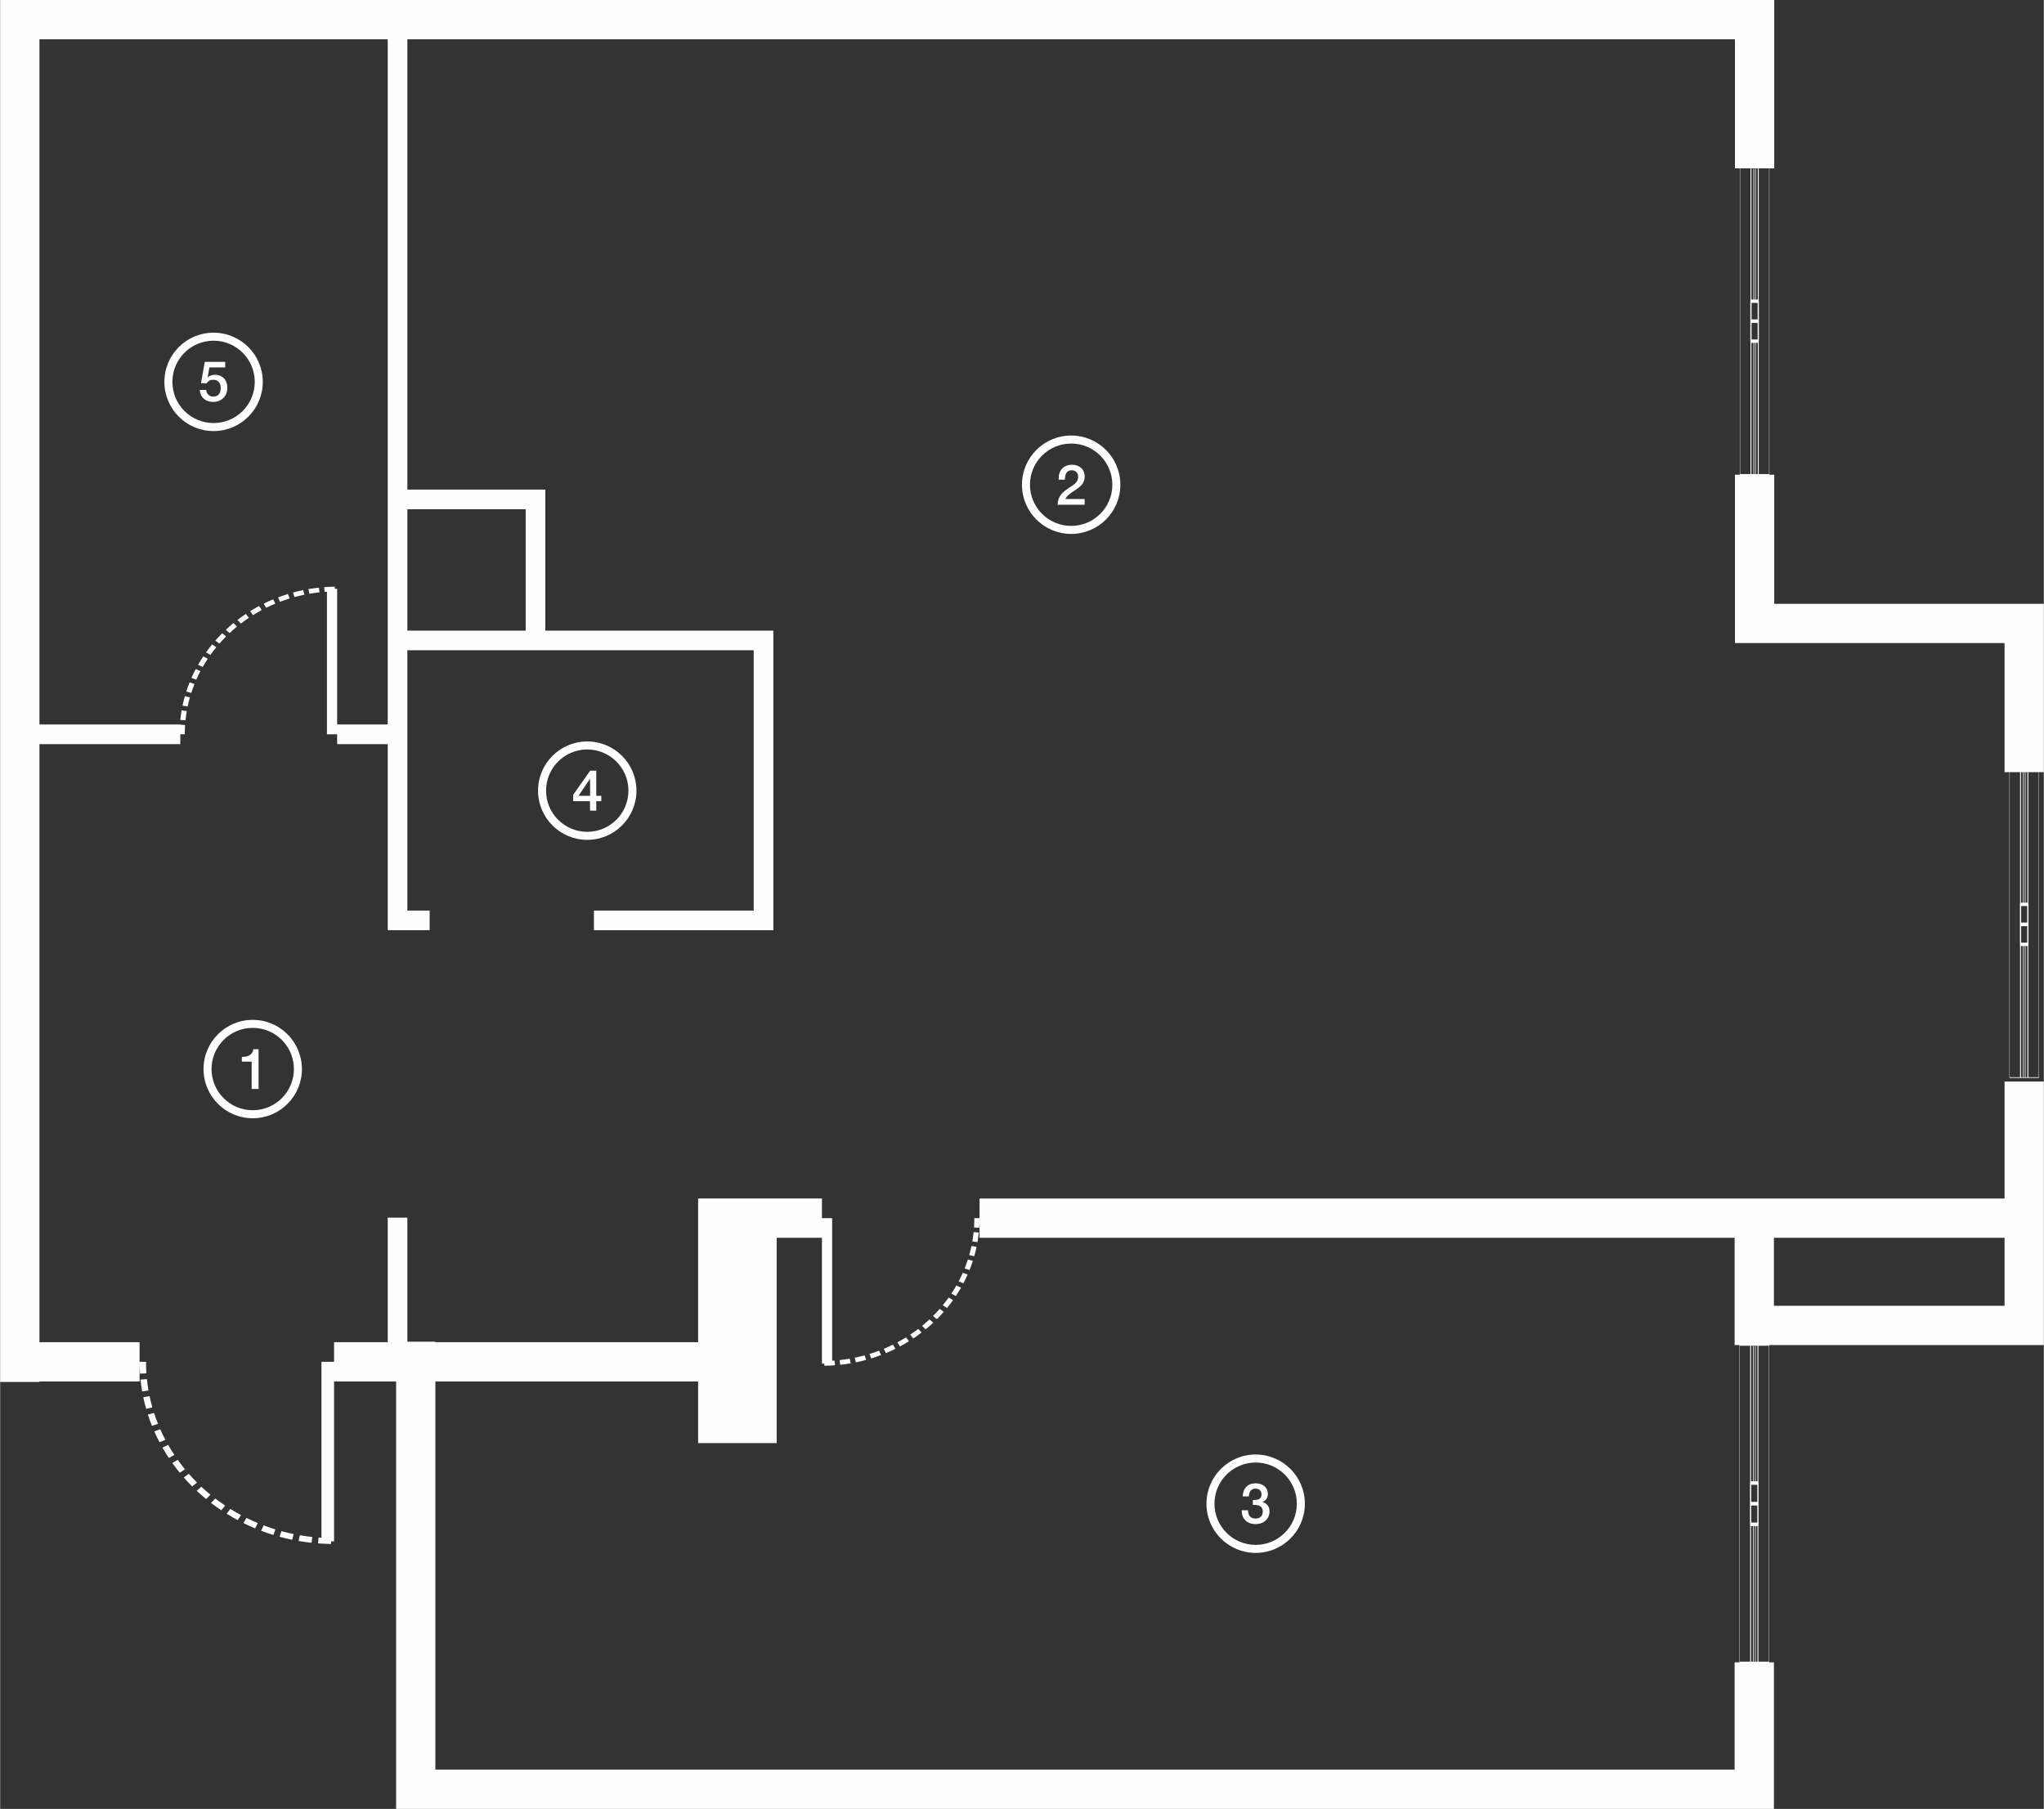 <?xml version="1.0" encoding="UTF-8"?>
<!DOCTYPE svg PUBLIC "-//W3C//DTD SVG 1.1//EN" "http://www.w3.org/Graphics/SVG/1.1/DTD/svg11.dtd">
<!-- Creator: CorelDRAW 2018 (64-Bit) -->
<svg xmlns="http://www.w3.org/2000/svg" xml:space="preserve" width="1219px" height="1079px" version="1.1" style="shape-rendering:geometricPrecision; text-rendering:geometricPrecision; image-rendering:optimizeQuality; fill-rule:evenodd; clip-rule:evenodd"
viewBox="0 0 1219 1079.173"
 xmlns:xlink="http://www.w3.org/1999/xlink">
 <rect x="0" y="0" width="1219" height="1079.173" fill="#333333" stroke="none"/>
 <defs>
  <style type="text/css">
   <![CDATA[
    .fil0 {fill:#FEFEFE}
   ]]>
  </style>
 </defs>
 <g id="Слой_x0020_1">
  <path class="fil0" d="M0 0l0 23.427 0 408.8 0 11.713 0 356.799 0 23.426 0 0.287 23.427 0 0 -0.287 59.737 0 0 -23.426 -59.737 0 0 -356.799 84.02 0 0 -5.861 2.664 0c0.006,-1.863 0.067,-3.704 0.19,-5.564l-2.854 -0.159 0 -0.129 -84.02 0 0 -408.8 207.741 0 0 268.652 0 11.714 0 72.432 0 11.714 0 44.288 -30.162 0 0 -2.314 0 -77.073 0 -1.571 -1.413 0 -0.027 -1.26c-2.109,0.028 -4.203,0.128 -6.307,0.284l0.263 2.817c0.466,-0.035 0.931,-0.067 1.396,-0.095l0 85.059 6.088 0 0 5.866 30.162 0 0 99.29 0 10.927 0 0.787 25.002 0 0 -11.714 -13.289 0 0 -99.29 0 -11.713 0 -44.288 70.577 0 11.714 0 124.291 0 0 155.291 -95.29 0 0 11.714 95.29 0 11.713 0 0 -11.714 0 -155.291 0 -11.714 -11.713 0 -124.291 0 0 -72.432 0 -11.714 -11.714 0 -70.577 0 0 -268.652 791.886 0 0 77.003 2.886 0 0 182.59c0,0.11 0.04,0.199 0.09,0.202l-2.976 0 0 77.003 0 23.427 23.427 0 137.379 0 0 77.002 2.885 0 0 182.226c0,0.111 0.042,0.201 0.093,0.201l6.549 0 4.374 0 6.548 0c0.051,0 0.093,-0.09 0.093,-0.201l0 -182.226 2.885 0 0 -77.002 0 -23.427 -23.427 0 -137.379 0 0 -77.003 -2.976 0c0.051,-0.003 0.091,-0.092 0.091,-0.202l0 -182.59 2.885 0 0 -77.003 0 -23.427 -23.427 0 -791.886 0 -11.713 0 -207.741 0 -23.427 0zm358.563 474.761l-3.002 0 0 -14.976 -3.643 0 -10.118 14.403 0 3.811 10.017 0 0.034 5.599 3.71 0 0 -5.599 3.002 0 0 -3.238zm-6.678 0l-6.915 0 6.915 -10.22 0 10.22zm-1.703 26.279c-8.104,0 -15.442,-3.285 -20.753,-8.596 -5.311,-5.311 -8.596,-12.648 -8.596,-20.752 0,-8.104 3.285,-15.441 8.596,-20.752 5.311,-5.311 12.649,-8.597 20.753,-8.597 8.103,0 15.441,3.286 20.752,8.597 5.311,5.311 8.596,12.648 8.596,20.752 0,8.104 -3.285,15.441 -8.596,20.752 -5.311,5.311 -12.648,8.596 -20.752,8.596zm-17.373 -11.976c4.446,4.446 10.588,7.196 17.373,7.196 6.784,0 12.926,-2.75 17.372,-7.196 4.445,-4.445 7.195,-10.588 7.195,-17.372 0,-6.785 -2.75,-12.927 -7.195,-17.372 -4.446,-4.446 -10.588,-7.196 -17.372,-7.196 -6.785,0 -12.927,2.75 -17.373,7.196 -4.446,4.445 -7.195,10.587 -7.195,17.372 0,6.784 2.749,12.927 7.195,17.372zm314.06 -191.362l-11.501 0c0.809,-1.956 3.339,-3.643 5.059,-4.756 3.305,-2.192 6.476,-4.149 6.476,-8.601 0,-4.283 -3.036,-7.083 -7.623,-7.083 -4.857,0 -7.926,3.238 -7.926,8.298l0 0.607 3.744 0c0.067,-2.766 0.607,-5.599 4.081,-5.599 2.361,0 3.811,1.517 3.811,3.98 0,3.271 -2.833,4.755 -5.194,6.341 -4.014,2.698 -6.881,4.823 -7.049,10.22l16.122 0 0 -3.407zm-8.044 20.832c-8.104,0 -15.442,-3.285 -20.753,-8.596 -5.31,-5.311 -8.596,-12.649 -8.596,-20.753 0,-8.103 3.286,-15.441 8.596,-20.752 5.311,-5.311 12.649,-8.596 20.753,-8.596 8.103,0 15.441,3.285 20.752,8.596 5.311,5.311 8.596,12.649 8.596,20.752 0,8.104 -3.285,15.442 -8.596,20.753 -5.311,5.311 -12.648,8.596 -20.752,8.596zm-17.373 -11.976c4.446,4.445 10.588,7.195 17.373,7.195 6.784,0 12.926,-2.75 17.372,-7.195 4.446,-4.446 7.196,-10.588 7.196,-17.373 0,-6.784 -2.75,-12.926 -7.196,-17.372 -4.446,-4.446 -10.588,-7.196 -17.372,-7.196 -6.785,0 -12.927,2.75 -17.373,7.196 -4.445,4.446 -7.195,10.588 -7.195,17.372 0,6.785 2.75,12.927 7.195,17.373zm-487.223 -90.688l-12.177 0 -2.26 12.716 3.374 0.101c1.011,-1.518 2.192,-2.125 3.946,-2.125 2.799,0 4.452,1.822 4.452,4.958 0,3.238 -1.585,5.093 -4.385,5.093 -2.395,0 -4.081,-1.551 -4.283,-3.98l-3.812 0c0.202,4.351 3.339,7.151 7.994,7.151 4.958,0 8.432,-3.474 8.432,-8.466 0,-4.621 -2.934,-7.724 -7.319,-7.724 -1.754,0 -3.238,0.405 -4.452,1.686l1.079 -6.071 9.411 0 0 -3.339zm-6.932 41.305c-8.103,0 -15.441,-3.285 -20.752,-8.596 -5.311,-5.311 -8.596,-12.648 -8.596,-20.752 0,-8.104 3.285,-15.441 8.596,-20.752 5.311,-5.311 12.649,-8.597 20.752,-8.597 8.104,0 15.442,3.286 20.752,8.597 5.312,5.311 8.597,12.648 8.597,20.752 0,8.104 -3.285,15.441 -8.597,20.752 -5.31,5.311 -12.648,8.596 -20.752,8.596zm-17.372 -11.976c4.445,4.446 10.588,7.196 17.372,7.196 6.785,0 12.927,-2.75 17.373,-7.196 4.445,-4.445 7.195,-10.588 7.195,-17.372 0,-6.785 -2.75,-12.927 -7.195,-17.372 -4.446,-4.446 -10.588,-7.196 -17.373,-7.196 -6.784,0 -12.927,2.75 -17.372,7.196 -4.446,4.445 -7.196,10.587 -7.196,17.372 0,6.784 2.75,12.927 7.196,17.372zm44.212 380.754l-3.103 0c-0.675,4.114 -4.351,4.587 -6.881,4.587l0 2.833 5.869 0 0 16.325 4.115 0 0 -23.745zm-3.491 41.187c-8.104,0 -15.441,-3.285 -20.752,-8.596 -5.311,-5.311 -8.596,-12.649 -8.596,-20.752 0,-8.104 3.285,-15.442 8.596,-20.753 5.311,-5.311 12.648,-8.596 20.752,-8.596 8.104,0 15.442,3.285 20.752,8.596 5.311,5.311 8.597,12.649 8.597,20.753 0,8.103 -3.286,15.441 -8.597,20.752 -5.31,5.311 -12.648,8.596 -20.752,8.596zm-17.372 -11.976c4.445,4.445 10.588,7.195 17.372,7.195 6.785,0 12.927,-2.75 17.372,-7.195 4.446,-4.446 7.196,-10.588 7.196,-17.372 0,-6.785 -2.75,-12.927 -7.196,-17.373 -4.445,-4.446 -10.587,-7.196 -17.372,-7.196 -6.784,0 -12.927,2.75 -17.372,7.196 -4.446,4.446 -7.196,10.588 -7.196,17.373 0,6.784 2.75,12.926 7.196,17.372zm607.891 237.583l3.677 0c0.101,-3.036 1.484,-4.655 3.946,-4.655 2.192,0 3.609,1.383 3.609,3.441 0,3.035 -2.496,3.406 -4.857,3.406l-0.337 0 0 2.901c0.573,-0.034 0.775,-0.034 1.214,-0.034 2.529,0 4.722,1.046 4.722,3.947 0,2.597 -1.653,4.216 -4.25,4.216 -2.968,0 -4.486,-1.653 -4.587,-4.958l-3.71 0 0 0.506c0,4.654 3.271,7.757 8.196,7.757 4.924,0 8.365,-3.103 8.365,-7.623 0,-2.833 -1.619,-4.89 -4.284,-5.565 2.024,-0.674 3.306,-2.529 3.306,-4.823 0,-3.778 -2.969,-6.341 -7.32,-6.341 -4.654,0 -7.555,2.968 -7.69,7.825zm7.707 33.7c-8.104,0 -15.441,-3.286 -20.752,-8.596 -5.311,-5.311 -8.596,-12.649 -8.596,-20.753 0,-8.104 3.285,-15.441 8.596,-20.752 5.311,-5.311 12.648,-8.596 20.752,-8.596 8.104,0 15.442,3.285 20.752,8.596 5.311,5.311 8.597,12.648 8.597,20.752 0,8.104 -3.286,15.441 -8.597,20.753 -5.31,5.31 -12.648,8.596 -20.752,8.596zm-17.372 -11.976c4.445,4.445 10.588,7.195 17.372,7.195 6.785,0 12.927,-2.75 17.372,-7.195 4.446,-4.446 7.196,-10.588 7.196,-17.373 0,-6.784 -2.75,-12.927 -7.196,-17.372 -4.445,-4.446 -10.587,-7.196 -17.372,-7.196 -6.784,0 -12.927,2.75 -17.372,7.196 -4.446,4.445 -7.196,10.588 -7.196,17.372 0,6.784 2.75,12.927 7.196,17.373zm467.144 -453.817l6.182 0 0 78.217c-0.061,0.179 -0.097,0.418 -0.097,0.681l0 11.867 0 0.051 0 0.002 0 0.052 0 11.868c0,0.262 0.036,0.501 0.097,0.68l0 78.394c0,0.074 0.006,0.146 0.017,0.212l-6.199 0 0 -182.024zm6.712 182.024c0.011,-0.066 0.017,-0.138 0.017,-0.212l0 -78.068 1.113 0 0 78.068c0,0.101 0.031,0.187 0.073,0.212l-1.203 0zm1.253 0c0.042,-0.025 0.072,-0.111 0.072,-0.212l0 -78.068 0.079 0 0 78.068c0,0.101 0.03,0.187 0.072,0.212l-0.223 0zm0.273 0c0.042,-0.025 0.073,-0.111 0.073,-0.212l0 -78.068 0.664 0 0 78.068c0,0.101 0.03,0.187 0.072,0.212l-0.809 0zm0.86 0c0.041,-0.025 0.072,-0.111 0.072,-0.212l0 -78.068 0.117 0 0 78.068c0,0.101 0.031,0.187 0.072,0.212l-0.261 0zm0.312 0c0.042,-0.025 0.073,-0.111 0.073,-0.212l0 -78.068 1.073 0 0 78.068c0,0.074 0.006,0.146 0.017,0.212l-1.163 0zm1.677 0c0.01,-0.066 0.016,-0.138 0.016,-0.212l0 -78.394c0.061,-0.179 0.098,-0.418 0.098,-0.68l0 -11.868 -0.001 -0.052 0 -0.002 0.001 -0.051 0 -11.867c0,-0.263 -0.037,-0.502 -0.098,-0.681l0 -78.217 6.182 0 0 182.024 -6.198 0zm-4.26 -80.293l3.632 0 0 -9.854 -3.632 0 0 9.854zm-0.098 -23.84l0 -77.891 1.113 0 0 77.891 -1.113 0zm1.308 0l0 -77.891 0.079 0 0 77.891 -0.079 0zm0.274 0l0 -77.891 0.664 0 0 77.891 -0.664 0zm0.859 0l0 -77.891 0.117 0 0 77.891 -0.117 0zm0.313 0l0 -77.891 1.073 0 0 77.891 -1.073 0zm-2.656 11.867l3.632 0 0 -9.854 -3.632 0 0 9.854zm-147.476 252.04l137.578 0 23.427 0 0 -23.427 0 -40.575 0 -23.427 0 -69.789 -23.427 0 0 69.789 -137.578 0 -23.427 0 -450.388 0 0 11.708 -3.107 0c-0.006,1.863 -0.067,3.704 -0.19,5.564l3.101 0.173c0.127,-1.918 0.19,-3.815 0.196,-5.737l0 11.719 450.388 0 0 40.575 0 23.427 2.976 0c-0.051,0.002 -0.091,0.095 -0.091,0.208l0 188.876c0,0.113 0.04,0.206 0.091,0.208l-2.976 0 0 64.002 -774.972 0 0 -231.581 156.727 0 0 36.789 23.427 0 23.426 0 0 -36.789 0 -23.426 0 -62.289 27.002 0 0 73.521 0 1.571 1.413 0 0.026 1.26c2.11,-0.028 4.204,-0.129 6.307,-0.285l-0.262 -2.817c-0.466,0.035 -0.931,0.067 -1.397,0.096l0 -85.06 -6.087 0 0 -11.713 -27.002 0 -23.426 0 -23.427 0 0 23.427 0 62.289 -156.727 0 0 -0.288 -16.715 0 0 -74.001 -11.713 0 0 74.289 -32 0 0 11.714 -7.513 0 0 104.965c-0.574,-0.035 -1.148,-0.075 -1.723,-0.118l-0.324 3.477c2.595,0.191 5.18,0.316 7.783,0.35l0.033 -1.555 1.744 0 0 -1.938 0 -93.469 32 0 5.001 0 0 231.581 0 23.427 23.427 0 774.972 0 23.427 0 0 -23.427 0 -64.002 -2.976 0c0.05,-0.002 0.091,-0.095 0.091,-0.208l0 -188.876c0,-0.113 -0.041,-0.206 -0.091,-0.208l2.976 0zm137.578 -23.427l-137.578 0 0 -40.575 137.578 0 0 40.575zm-157.735 -678.595l6.236 0c-0.034,0.102 -0.054,0.228 -0.054,0.365l0 78.217c-0.06,0.179 -0.097,0.418 -0.097,0.68l0 11.867 0 0.052 0 0.002 0 0.052 0 11.867c0,0.262 0.037,0.501 0.097,0.681l0 78.393c0,0.075 0.006,0.147 0.017,0.213l-6.199 0 0 -182.389zm11.087 182.389c0.011,-0.066 0.017,-0.138 0.017,-0.213l0 -78.393c0.06,-0.18 0.097,-0.419 0.097,-0.681l0 -11.867 0 -0.052 0 -0.002 0 -0.052 0 -11.867c0,-0.262 -0.037,-0.501 -0.097,-0.68l0 -78.217c0,-0.137 -0.02,-0.263 -0.054,-0.365l6.235 0 0 182.389 -6.198 0zm-4.374 0l1.202 0c-0.042,-0.026 -0.073,-0.111 -0.073,-0.213l0 -78.067 -1.113 0 0 78.067c0,0.075 -0.006,0.147 -0.016,0.213zm1.252 0l0.223 0c-0.041,-0.026 -0.072,-0.111 -0.072,-0.213l0 -78.067 -0.078 0 0 78.067c0,0.102 -0.031,0.187 -0.073,0.213zm0.274 0l0.808 0c-0.041,-0.026 -0.072,-0.111 -0.072,-0.213l0 -78.067 -0.664 0 0 78.067c0,0.102 -0.031,0.187 -0.072,0.213zm0.859 0l0.262 0c-0.042,-0.026 -0.073,-0.111 -0.073,-0.213l0 -78.067 -0.117 0 0 78.067c0,0.102 -0.03,0.187 -0.072,0.213zm0.313 0l1.162 0c-0.01,-0.066 -0.016,-0.138 -0.016,-0.213l0 -78.067 -1.074 0 0 78.067c0,0.102 -0.031,0.187 -0.072,0.213zm-2.584 -80.293l3.632 0 0 -9.854 -3.632 0 0 9.854zm-0.098 -23.841l0 -77.89c0,-0.137 -0.019,-0.263 -0.053,-0.365l3.934 0c-0.034,0.102 -0.053,0.228 -0.053,0.365l0 77.89 -1.074 0 0 -77.89c0,-0.121 -0.044,-0.22 -0.098,-0.22 -0.054,0 -0.098,0.099 -0.098,0.22l0 77.89 -0.117 0 0 -77.89c0,-0.121 -0.044,-0.22 -0.097,-0.22 -0.054,0 -0.098,0.099 -0.098,0.22l0 77.89 -0.664 0 0 -77.89c0,-0.121 -0.044,-0.22 -0.098,-0.22 -0.053,0 -0.097,0.099 -0.097,0.22l0 77.89 -0.078 0 0 -77.89c0,-0.121 -0.044,-0.22 -0.098,-0.22 -0.054,0 -0.098,0.099 -0.098,0.22l0 77.89 -1.113 0zm0.098 11.868l3.632 0 0 -9.855 -3.632 0 0 9.855zm10.259 612.315l-6.237 0c0.035,0.107 0.055,0.239 0.055,0.383l0 80.818c0.061,0.185 0.098,0.432 0.098,0.703l0 12.261 -0.001 0.054 0 0.002 0.001 0.054 0 12.261c0,0.271 -0.037,0.518 -0.098,0.703l0 81.001c0,0.077 -0.006,0.151 -0.017,0.22l6.199 0 0 -188.46zm-6.674 0l-3.937 0c0.034,0.107 0.055,0.239 0.055,0.383l0 80.48 1.113 0 0 -80.48c0,-0.125 0.044,-0.227 0.098,-0.227 0.053,0 0.097,0.102 0.097,0.227l0 80.48 0.078 0 0 -80.48c0,-0.125 0.044,-0.227 0.098,-0.227 0.054,0 0.098,0.102 0.098,0.227l0 80.48 0.663 0 0 -80.48c0,-0.125 0.044,-0.227 0.098,-0.227 0.054,0 0.098,0.102 0.098,0.227l0 80.48 0.117 0 0 -80.48c0,-0.125 0.044,-0.227 0.097,-0.227 0.055,0 0.098,0.102 0.098,0.227l0 80.48 1.074 0 0 -80.48c0,-0.144 0.02,-0.276 0.055,-0.383zm-4.374 0l-6.237 0 0 188.46 6.198 0c-0.01,-0.069 -0.016,-0.143 -0.016,-0.22l0 -81.001c-0.061,-0.185 -0.098,-0.432 -0.098,-0.703l0 -12.261 0.001 -0.054 0 -0.002 -0.001 -0.054 0 -12.261c0,-0.271 0.037,-0.518 0.098,-0.703l0 -80.818c0,-0.144 0.02,-0.276 0.055,-0.383zm0.475 188.46l1.202 0c-0.041,-0.026 -0.072,-0.115 -0.072,-0.22l0 -80.663 -1.113 0 0 80.663c0,0.077 -0.006,0.151 -0.017,0.22zm1.253 0l0.223 0c-0.042,-0.026 -0.073,-0.115 -0.073,-0.22l0 -80.663 -0.078 0 0 80.663c0,0.105 -0.031,0.194 -0.072,0.22zm0.273 0l0.809 0c-0.042,-0.026 -0.073,-0.115 -0.073,-0.22l0 -80.663 -0.663 0 0 80.663c0,0.105 -0.031,0.194 -0.073,0.22zm0.859 0l0.262 0c-0.041,-0.026 -0.072,-0.115 -0.072,-0.22l0 -80.663 -0.117 0 0 80.663c0,0.105 -0.031,0.194 -0.073,0.22zm0.313 0l1.163 0c-0.011,-0.069 -0.017,-0.143 -0.017,-0.22l0 -80.663 -1.074 0 0 80.663c0,0.105 -0.03,0.194 -0.072,0.22zm-2.584 -82.963l3.633 0 0 -10.182 -3.633 0 0 10.182zm0 -12.372l3.633 0 0 -10.181 -3.633 0 0 10.181zm-854.357 -545.409c-2.098,0.23 -4.163,0.521 -6.24,0.874l0.582 2.778c2.012,-0.342 4.01,-0.623 6.042,-0.847l-0.384 -2.805zm-9.341 1.461c-2.011,0.416 -4.153,0.889 -6.114,1.462l0.91 2.703c1.947,-0.535 3.92,-1 5.904,-1.41l-0.7 -2.755zm-9.121 2.335c-1.993,0.609 -3.974,1.292 -5.914,2.03l1.206 2.606c1.874,-0.712 3.786,-1.372 5.712,-1.96l-1.004 -2.676zm-8.805 3.18c-1.896,0.76 -3.828,1.675 -5.652,2.573l1.485 2.483c1.763,-0.868 3.628,-1.751 5.461,-2.485l-1.294 -2.571zm-8.406 3.99c-1.815,0.97 -3.596,2 -5.333,3.081l1.76 2.33c1.681,-1.044 3.402,-2.04 5.157,-2.978l-1.584 -2.433zm-7.915 4.745c-1.698,1.139 -3.351,2.315 -4.965,3.552l2.013 2.154c1.559,-1.197 3.164,-2.335 4.805,-3.436l-1.853 -2.27zm-7.344 5.436c-1.567,1.277 -3.081,2.614 -4.552,3.983l2.23 1.969c1.421,-1.325 2.89,-2.619 4.405,-3.854l-2.083 -2.098zm-6.72 6.077c-1.417,1.419 -2.785,2.872 -4.099,4.371l2.437 1.755c1.268,-1.45 2.598,-2.858 3.967,-4.23l-2.305 -1.896zm-6.025 6.642c-1.263,1.53 -2.463,3.111 -3.611,4.714l2.609 1.536c1.11,-1.55 2.272,-3.082 3.494,-4.562l-2.492 -1.688zm-5.291 7.152c-1.09,1.648 -2.11,3.309 -3.089,5.012l2.765 1.288c0.979,-1.648 1.927,-3.241 2.991,-4.849l-2.667 -1.451zm-4.496 7.58c-0.909,1.734 -1.753,3.479 -2.542,5.26l2.889 1.043c0.748,-1.718 1.585,-3.422 2.459,-5.091l-2.806 -1.212zm-3.67 7.941c-0.72,1.799 -1.381,3.622 -1.972,5.46l2.986 0.783c0.573,-1.778 1.211,-3.539 1.907,-5.281l-2.921 -0.962zm-2.81 8.226c-0.529,1.857 -0.986,3.726 -1.386,5.609l3.055 0.516c0.375,-1.813 0.832,-3.636 1.342,-5.423l-3.011 -0.702zm-1.929 8.435c-0.327,1.894 -0.59,3.787 -0.788,5.696l3.093 0.26c0.195,-1.852 0.449,-3.684 0.766,-5.522l-3.071 -0.434zm392.841 390.443c2.097,-0.23 4.163,-0.521 6.24,-0.875l-0.582 -2.777c-2.012,0.342 -4.01,0.622 -6.042,0.846l0.384 2.806zm9.34 -1.462c2.012,-0.416 4.154,-0.889 6.115,-1.462l-0.91 -2.703c-1.948,0.535 -3.921,1 -5.904,1.41l0.699 2.755zm9.122 -2.335c1.993,-0.609 3.974,-1.292 5.914,-2.03l-1.206 -2.605c-1.875,0.711 -3.787,1.371 -5.712,1.959l1.004 2.676zm8.805 -3.18c1.896,-0.759 3.827,-1.675 5.652,-2.572l-1.485 -2.484c-1.764,0.868 -3.628,1.751 -5.461,2.486l1.294 2.57zm8.406 -3.99c1.815,-0.969 3.596,-2 5.333,-3.081l-1.761 -2.33c-1.681,1.045 -3.402,2.041 -5.157,2.979l1.585 2.432zm7.915 -4.744c1.698,-1.14 3.35,-2.316 4.965,-3.553l-2.014 -2.153c-1.557,1.196 -3.164,2.335 -4.804,3.436l1.853 2.27zm7.343 -5.437c1.568,-1.277 3.082,-2.613 4.552,-3.982l-2.229 -1.969c-1.422,1.324 -2.89,2.619 -4.406,3.853l2.083 2.098zm6.721 -6.077c1.416,-1.418 2.784,-2.872 4.098,-4.37l-2.436 -1.756c-1.268,1.451 -2.598,2.859 -3.967,4.231l2.305 1.895zm6.025 -6.642c1.263,-1.53 2.462,-3.111 3.611,-4.714l-2.609 -1.536c-1.11,1.551 -2.272,3.083 -3.494,4.562l2.492 1.688zm5.291 -7.152c1.09,-1.647 2.11,-3.308 3.089,-5.012l-2.765 -1.288c-0.979,1.648 -1.927,3.241 -2.992,4.849l2.668 1.451zm4.496 -7.58c0.909,-1.733 1.752,-3.479 2.542,-5.26l-2.889 -1.043c-0.749,1.719 -1.585,3.423 -2.459,5.091l2.806 1.212zm3.67 -7.941c0.72,-1.799 1.38,-3.621 1.971,-5.46l-2.985 -0.783c-0.573,1.778 -1.211,3.539 -1.908,5.281l2.922 0.962zm2.81 -8.226c0.528,-1.857 0.986,-3.725 1.385,-5.608l-3.054 -0.517c-0.375,1.814 -0.833,3.637 -1.342,5.424l3.011 0.701zm1.928 -8.435c0.327,-1.894 0.591,-3.787 0.789,-5.695l-3.093 -0.26c-0.195,1.852 -0.449,3.683 -0.766,5.522l3.07 0.433zm-499.539 78.5c-0.157,-2.367 -0.235,-4.708 -0.243,-7.08l3.834 0c0.008,2.3 0.084,4.571 0.235,6.867l-3.826 0.213zm102.309 100.892c-2.587,-0.284 -5.136,-0.644 -7.699,-1.08l0.718 -3.427c2.483,0.422 4.948,0.769 7.456,1.045l-0.475 3.462zm-11.526 -1.804c-2.481,-0.513 -5.125,-1.097 -7.545,-1.804l1.123 -3.335c2.403,0.66 4.838,1.234 7.286,1.74l-0.864 3.399zm-11.255 -2.881c-2.46,-0.751 -4.904,-1.594 -7.298,-2.505l1.487 -3.215c2.314,0.878 4.674,1.692 7.05,2.418l-1.239 3.302zm-10.866 -3.924c-2.34,-0.937 -4.723,-2.067 -6.975,-3.175l1.833 -3.064c2.176,1.07 4.476,2.161 6.739,3.066l-1.597 3.173zm-10.374 -4.924c-2.239,-1.197 -4.437,-2.469 -6.58,-3.802l2.172 -2.875c2.074,1.289 4.199,2.518 6.364,3.675l-1.956 3.002zm-9.767 -5.855c-2.095,-1.406 -4.134,-2.858 -6.126,-4.384l2.484 -2.657c1.923,1.477 3.904,2.881 5.929,4.24l-2.287 2.801zm-9.062 -6.709c-1.934,-1.576 -3.802,-3.225 -5.617,-4.914l2.751 -2.43c1.754,1.634 3.566,3.231 5.437,4.755l-2.571 2.589zm-8.293 -7.499c-1.748,-1.751 -3.437,-3.544 -5.058,-5.393l3.007 -2.166c1.565,1.79 3.206,3.527 4.896,5.22l-2.845 2.339zm-7.434 -8.196c-1.56,-1.888 -3.04,-3.839 -4.457,-5.818l3.219 -1.895c1.37,1.913 2.805,3.804 4.312,5.629l-3.074 2.084zm-6.53 -8.826c-1.345,-2.033 -2.604,-4.083 -3.812,-6.185l3.412 -1.589c1.208,2.033 2.378,3.999 3.692,5.984l-3.292 1.79zm-5.548 -9.354c-1.122,-2.139 -2.163,-4.293 -3.137,-6.491l3.564 -1.287c0.924,2.121 1.957,4.224 3.035,6.282l-3.462 1.496zm-4.53 -9.799c-0.888,-2.221 -1.703,-4.469 -2.432,-6.738l3.684 -0.966c0.707,2.194 1.494,4.368 2.354,6.516l-3.606 1.188zm-3.466 -10.152c-0.653,-2.291 -1.217,-4.597 -1.71,-6.921l3.769 -0.637c0.463,2.238 1.027,4.488 1.655,6.693l-3.714 0.865zm-2.381 -10.409c-0.403,-2.336 -0.728,-4.673 -0.973,-7.028l3.817 -0.321c0.241,2.286 0.554,4.546 0.946,6.815l-3.79 0.534zm158.195 -453.861l0 -72.432 70.577 0 0 72.432 -70.577 0z"/>
 </g>
</svg>
